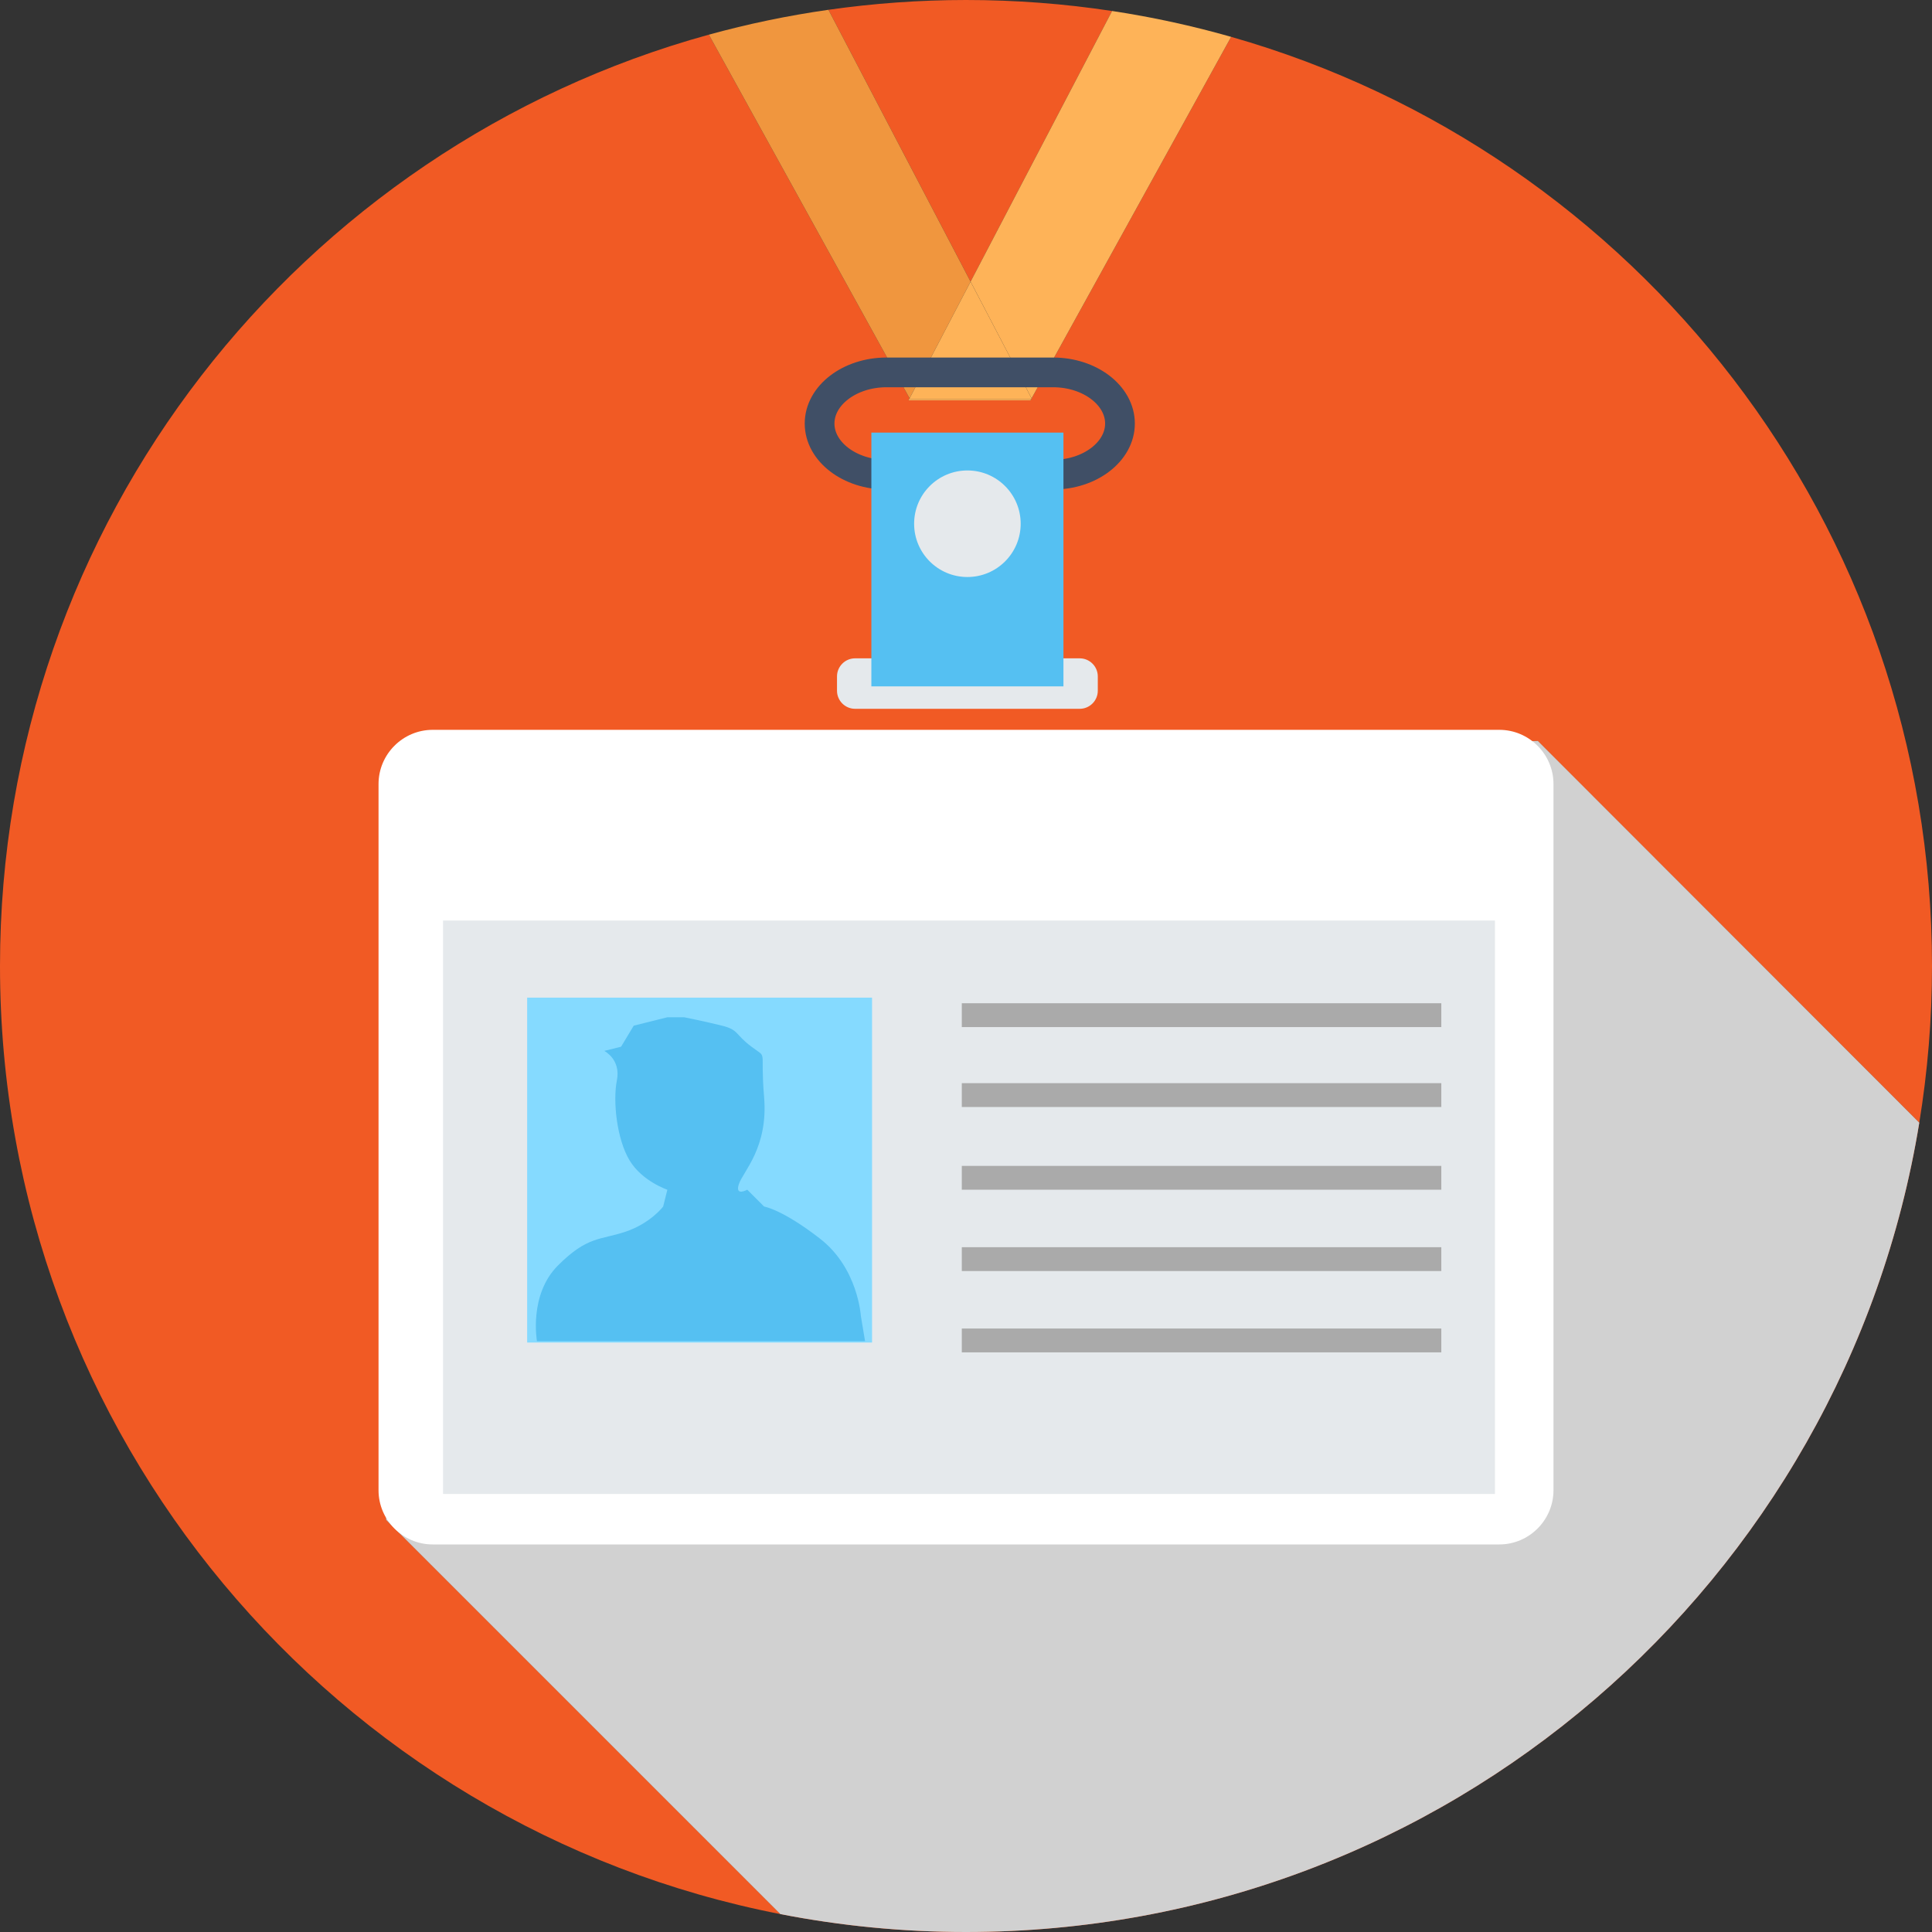 <?xml version="1.0" encoding="UTF-8" standalone="no"?> <!-- Generator: Gravit.io --> <svg xmlns="http://www.w3.org/2000/svg" xmlns:xlink="http://www.w3.org/1999/xlink" style="isolation:isolate" viewBox="961.042 737 260 260.001" width="260pt" height="260.001pt"><rect x="961.042" y="737" width="260" height="260.001" fill="#333333" stroke="none"/><g><path d=" M 1013 840.714 L 1168 836.714 L 1219.331 888.088 C 1220.451 881.223 1221.042 874.181 1221.042 867 C 1221.042 807.576 1181.172 757.466 1126.723 741.959 L 1099.869 790.61 L 1099.911 790.689 L 1099.826 790.689 L 1099.722 790.877 L 1083.307 790.877 L 1083.449 790.605 L 1056.437 741.665 C 1001.44 756.817 961.042 807.187 961.042 867 C 961.042 930.25 1006.217 982.942 1066.06 994.591 L 1013 941.532 L 1013 840.714 Z " fill="rgb(241,90,36)"></path><path d=" M 1110.7 738.479 C 1104.289 737.506 1097.724 737 1091.042 737 C 1084.757 737 1078.578 737.456 1072.531 738.318 L 1091.658 774.903 L 1110.7 738.479 Z " fill="rgb(241,90,36)"></path><path d=" M 1219.331 888.088 L 1168 836.714 L 1013 840.714 L 1013 941.532 L 1066.06 994.591 C 1074.145 996.166 1082.496 997 1091.042 997 C 1155.658 997 1209.254 949.855 1219.331 888.088 Z " fill="rgb(241,90,36)"></path><g style="mix-blend-mode:multiply;"><path d=" M 1219.331 888.088 L 1168 836.714 L 1013 840.714 L 1013 941.532 L 1066.06 994.591 C 1074.145 996.166 1082.496 997 1091.042 997 C 1155.658 997 1209.254 949.855 1219.331 888.088 Z " fill="rgb(209,209,209)"></path></g><path d=" M 1099.911 790.689 L 1099.869 790.61 L 1099.826 790.689 L 1099.911 790.689 Z " fill="rgb(240,150,62)"></path><path d=" M 1091.658 774.903 L 1072.531 738.318 C 1067.049 739.1 1061.677 740.222 1056.436 741.666 L 1083.449 790.605 L 1091.658 774.903 Z " fill="rgb(240,150,62)"></path><path d=" M 1083.449 790.605 L 1083.306 790.877 L 1099.721 790.877 L 1099.826 790.689 L 1083.495 790.689 L 1083.449 790.605 Z " fill="rgb(254,179,88)"></path><path d=" M 1099.869 790.61 L 1126.723 741.959 C 1121.508 740.473 1116.16 739.306 1110.7 738.478 L 1091.658 774.902 L 1099.869 790.61 Z " fill="rgb(254,179,88)"></path><path d=" M 1083.449 790.605 L 1083.495 790.689 L 1099.826 790.689 L 1099.869 790.61 L 1091.658 774.903 L 1083.449 790.605 Z " fill="rgb(254,179,88)"></path><path d=" M 1170.102 937.556 C 1170.102 941.564 1166.822 944.844 1162.814 944.844 L 1019.272 944.844 C 1015.263 944.844 1011.984 941.564 1011.984 937.556 L 1011.984 842.506 C 1011.984 838.498 1015.263 835.218 1019.272 835.218 L 1162.814 835.218 C 1166.822 835.218 1170.102 838.498 1170.102 842.506 L 1170.102 937.556 Z " fill="rgb(255,255,255)"></path><path d=" M 1162.226 938.052 L 1020.664 938.052 L 1020.664 860.88 L 1162.226 860.88 L 1162.226 938.052 Z " fill="rgb(229,233,236)"></path><path d=" M 1155.007 875.22 L 1090.477 875.22 L 1090.477 872.012 L 1155.007 872.012 L 1155.007 875.22 Z " fill="rgb(170,170,170)"></path><path d=" M 1155.007 885.975 L 1090.477 885.975 L 1090.477 882.767 L 1155.007 882.767 L 1155.007 885.975 Z " fill="rgb(170,170,170)"></path><path d=" M 1155.007 897.107 L 1090.477 897.107 L 1090.477 893.899 L 1155.007 893.899 L 1155.007 897.107 Z " fill="rgb(170,170,170)"></path><path d=" M 1155.007 908.051 L 1090.477 908.051 L 1090.477 904.843 L 1155.007 904.843 L 1155.007 908.051 Z " fill="rgb(170,170,170)"></path><path d=" M 1155.007 918.995 L 1090.477 918.995 L 1090.477 915.787 L 1155.007 915.787 L 1155.007 918.995 Z " fill="rgb(170,170,170)"></path><path d=" M 1078.4 917.674 L 1031.984 917.674 L 1031.984 871.257 L 1078.4 871.257 L 1078.4 917.674 Z " fill="rgb(133,218,255)"></path><path d=" M 1076.891 914.089 C 1076.891 914.089 1076.514 907.673 1071.419 903.711 C 1066.326 899.749 1063.872 899.371 1063.872 899.371 L 1061.608 897.107 C 1061.608 897.107 1059.91 898.05 1060.476 896.352 C 1061.042 894.654 1064.438 891.446 1063.872 884.654 C 1063.306 877.861 1064.438 879.56 1062.174 877.861 C 1059.91 876.163 1060.476 875.597 1058.211 875.031 C 1055.948 874.465 1053.118 873.899 1053.118 873.899 L 1050.853 873.899 L 1046.325 875.031 L 1044.626 877.861 L 1042.362 878.427 C 1042.362 878.427 1044.626 879.56 1044.06 882.39 C 1043.495 885.22 1044.06 890.315 1045.758 893.145 C 1047.456 895.975 1050.853 897.107 1050.853 897.107 L 1050.287 899.371 C 1050.287 899.371 1048.589 901.635 1045.193 902.768 C 1041.796 903.9 1040.098 903.334 1036.135 907.296 C 1032.173 911.258 1033.305 917.485 1033.305 917.485 L 1077.457 917.485 L 1076.891 914.089 Z " fill="rgb(85,192,242)"></path><path d=" M 1108.778 829.959 C 1108.778 831.295 1107.685 832.388 1106.349 832.388 L 1076.112 832.388 C 1074.776 832.388 1073.683 831.295 1073.683 829.959 L 1073.683 828.025 C 1073.683 826.689 1074.776 825.596 1076.112 825.596 L 1106.349 825.596 C 1107.685 825.596 1108.778 826.689 1108.778 828.025 L 1108.778 829.959 Z " fill="rgb(229,233,236)"></path><path d=" M 1111.764 793.997 C 1111.764 797.782 1107.714 800.878 1102.764 800.878 L 1080.338 800.878 C 1075.388 800.878 1071.338 797.782 1071.338 793.997 C 1071.338 790.212 1075.388 787.115 1080.338 787.115 L 1102.764 787.115 C 1107.714 787.115 1111.764 790.212 1111.764 793.997 Z " fill="none" stroke-width="4" stroke="rgb(64,79,102)" stroke-linejoin="miter" stroke-linecap="square" stroke-miterlimit="3"></path><path d=" M 1104.156 829.369 L 1078.306 829.369 L 1078.306 795.217 L 1104.156 795.217 L 1104.156 829.369 Z " fill="rgb(85,192,242)"></path><path d=" M 1098.401 807.482 C 1098.401 811.442 1095.191 814.652 1091.231 814.652 C 1087.271 814.652 1084.061 811.442 1084.061 807.482 C 1084.061 803.522 1087.271 800.312 1091.231 800.312 C 1095.191 800.312 1098.401 803.522 1098.401 807.482 Z " fill="rgb(229,233,236)"></path></g></svg> 